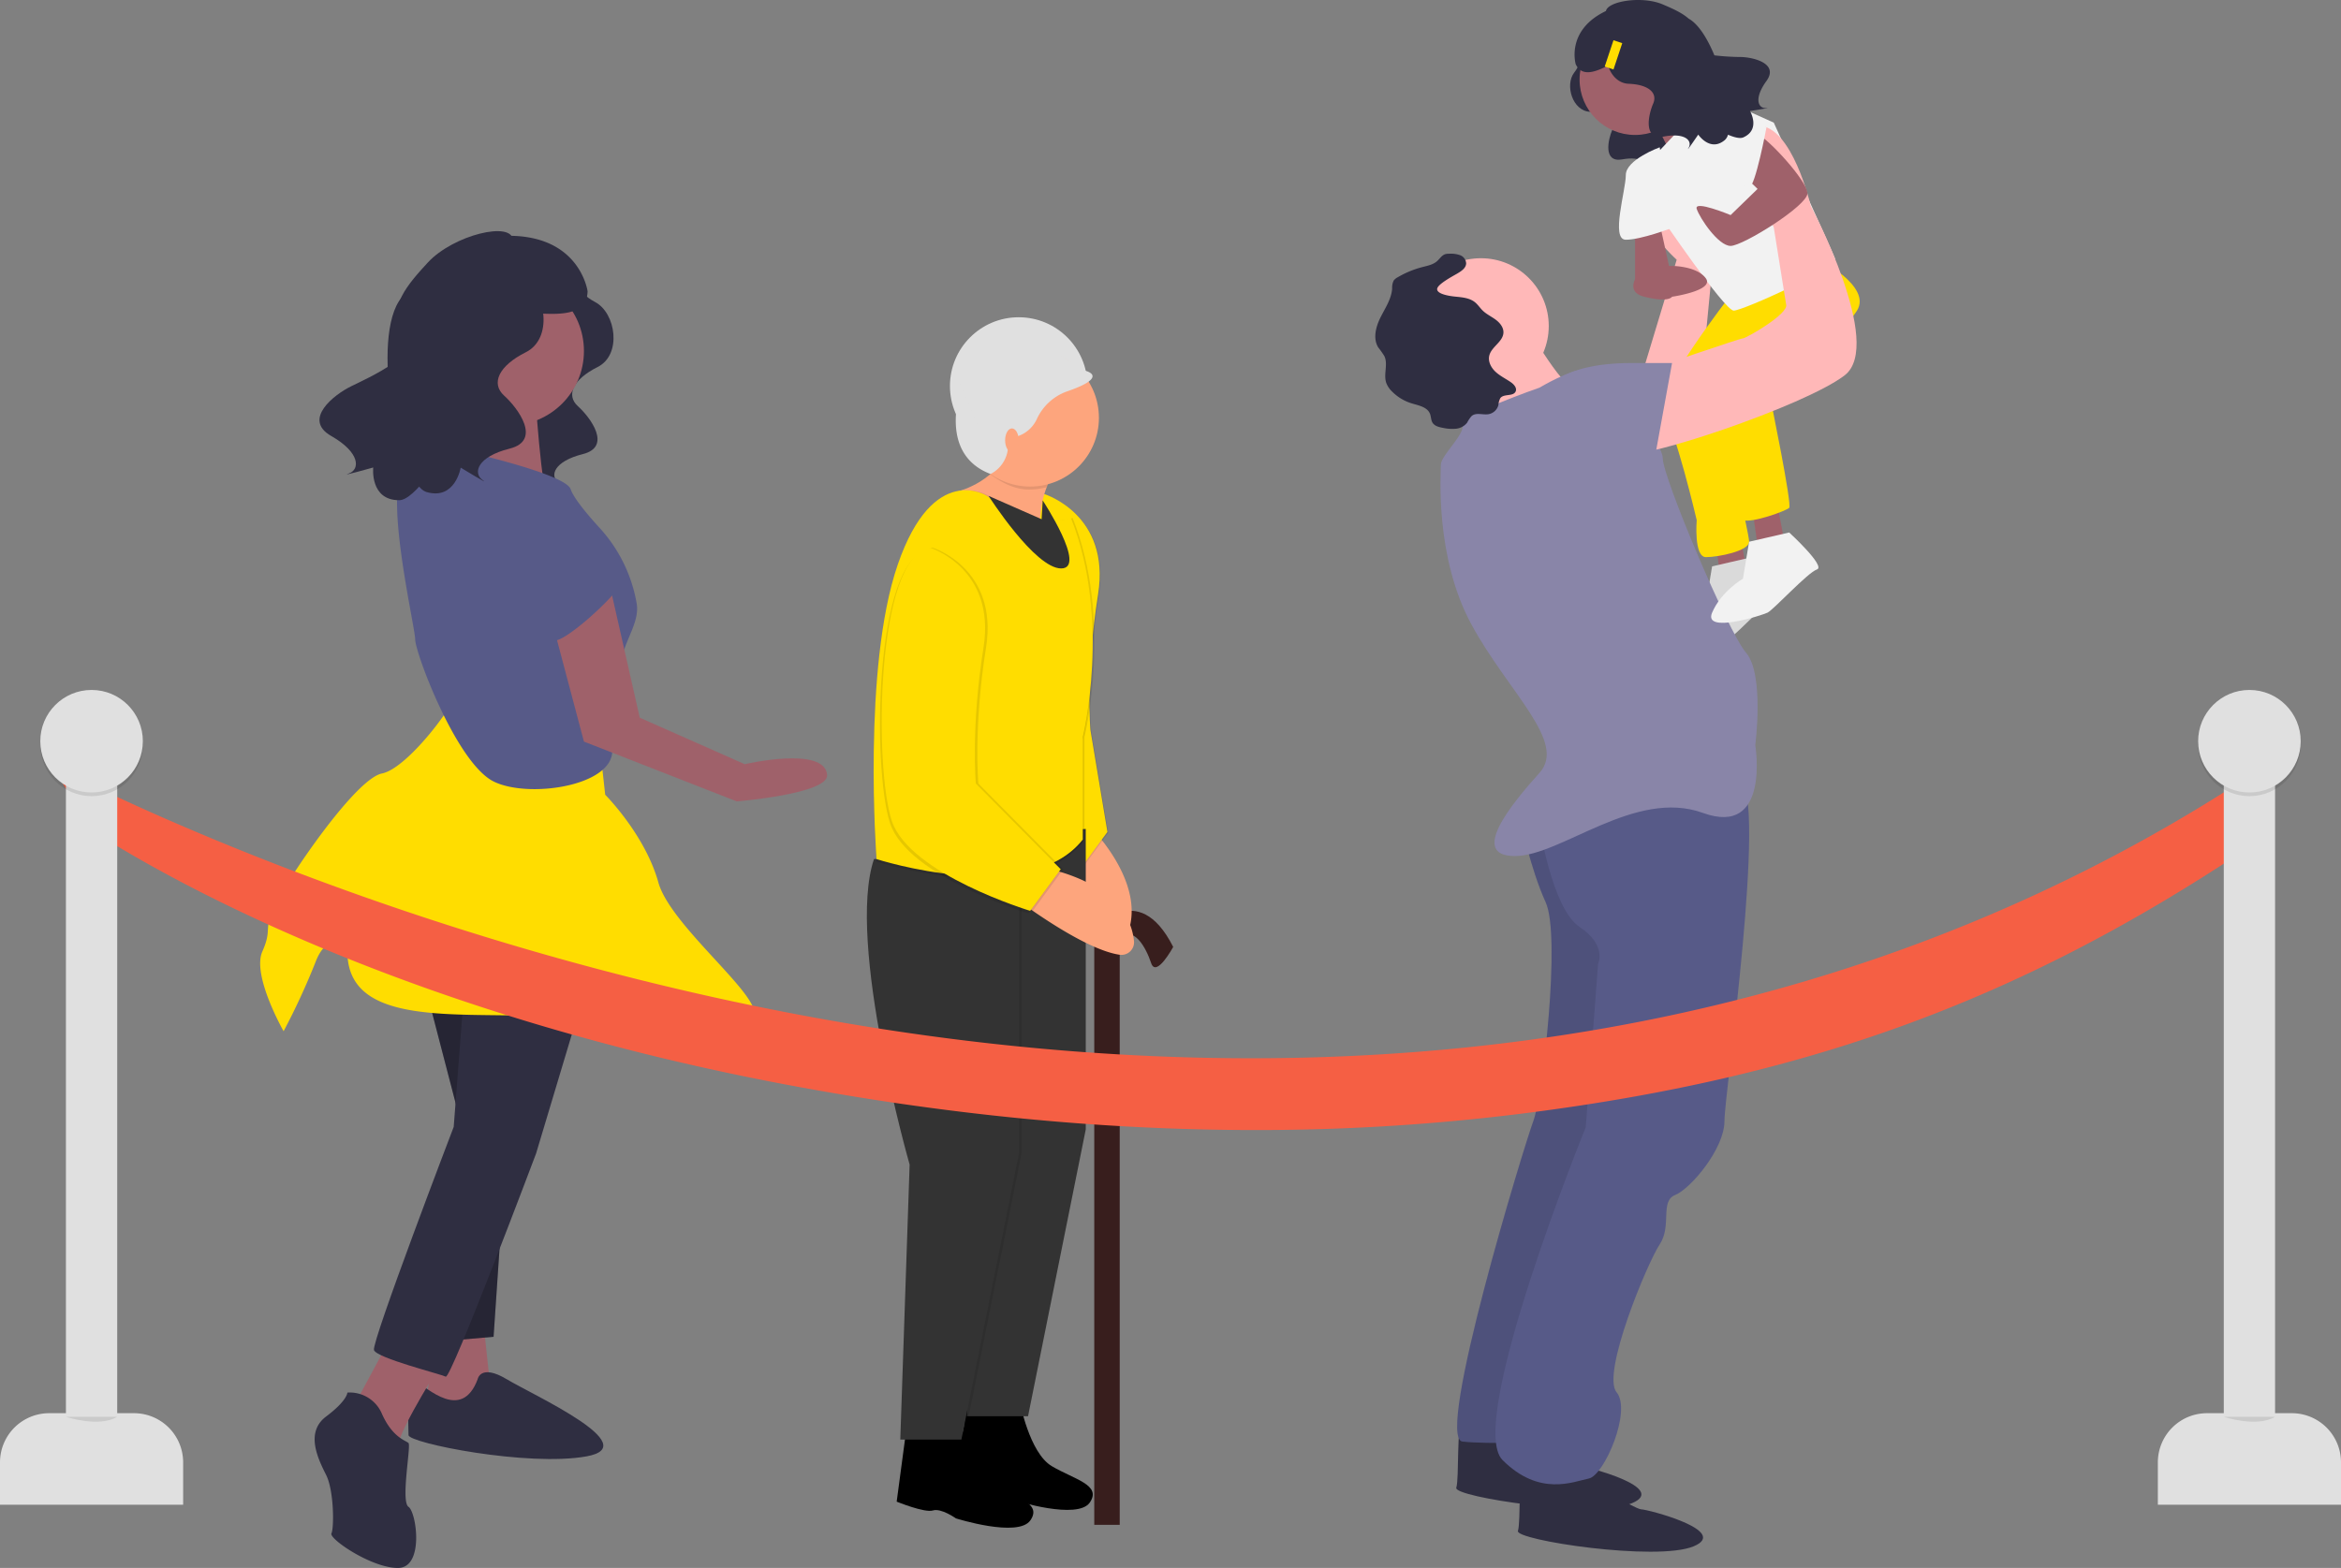 <svg id="b18c4a64-54bc-43ba-8216-386ddc8e43d1" data-name="Layer 1" xmlns="http://www.w3.org/2000/svg" width="903.345" height="605.222" viewBox="0 0 903.345 605.222"><rect x="0" y="0" width="903.345" height="605.222" fill="#808080" stroke="none"/><title>Queue</title><path d="M757.269,168.337s2.112,2.42-1.507,7.103-.697,14.844,6.178,15.103,10.209,3.138,8.551,6.931-3.649,12.806,3.838,11.435,9.853,1.61,8.528,3.901,3.338-4.556,3.338-4.556,4.172,6.215,9.293,1.865,7.157-43.792-3.283-44.46S757.269,168.337,757.269,168.337Z" transform="translate(-148.327 -147.389)" fill="#2f2e41"/><polygon points="661.864 208.51 664.243 225.162 674.948 225.162 671.38 206.131 661.864 208.51" fill="#9f616a"/><path d="M824.465,362.441s14.274,13.084,10.705,14.274S818.518,392.178,816.139,393.367c-2.128,1.064-24.979,8.326-21.41,0S806.623,380.283,806.623,380.283l2.379-14.274Z" transform="translate(-148.327 -147.389)" fill="#f2f2f2"/><path d="M824.465,362.441s14.274,13.084,10.705,14.274S818.518,392.178,816.139,393.367c-2.128,1.064-24.979,8.326-21.41,0S806.623,380.283,806.623,380.283l2.379-14.274Z" transform="translate(-148.327 -147.389)" opacity="0.1"/><polygon points="676.138 196.02 678.517 212.673 689.222 212.673 685.654 193.641 676.138 196.02" fill="#9f616a"/><path d="M779.734,299.205l15.59-51.548s-26.168-23.789-8.326-30.926,22.6,28.547,22.6,28.547l-5.947,61.852H779.86Z" transform="translate(-148.327 -147.389)" fill="#ffb8b8"/><path d="M816.139,261.336s-30.742,39.43-26.076,45.289,12.992,41.543,12.992,41.543-1.189,14.274,3.568,14.274,16.653-2.379,16.653-5.947-10.705-48.768-10.705-48.768l30.926-40.442Z" transform="translate(-148.327 -147.389)" fill="#ffdd00"/><path d="M818.518,263.715l30.926-16.653s21.41,10.705,15.463,20.221-33.305,34.495-33.305,34.495,8.326,40.442,7.137,41.631-14.274,5.947-17.842,4.758-22.6-47.579-17.842-49.958,20.221-27.358,20.221-27.358Z" transform="translate(-148.327 -147.389)" fill="#ffdd00"/><path d="M734.066,700.251S755.476,713.335,757.855,713.335s34.495,8.326,20.221,14.274-68.989-2.379-67.8-5.947,0-24.979,2.379-24.979S734.066,700.251,734.066,700.251Z" transform="translate(-148.327 -147.389)" fill="#2f2e41"/><path d="M757.855,716.903s21.41,13.084,23.789,13.084,34.495,8.326,20.221,14.274-68.989-2.379-67.8-5.947,0-24.979,2.379-24.979S757.855,716.903,757.855,716.903Z" transform="translate(-148.327 -147.389)" fill="#2f2e41"/><path d="M735.255,464.735s3.568,17.842,9.516,30.926-1.189,74.937-4.758,84.452-38.063,122.516-27.358,123.705,32.116,0,32.116,0l34.495-108.242-5.947-145.115Z" transform="translate(-148.327 -147.389)" fill="#575a88"/><path d="M735.255,464.735s3.568,17.842,9.516,30.926-1.189,74.937-4.758,84.452-38.063,122.516-27.358,123.705,32.116,0,32.116,0l34.495-108.242-5.947-145.115Z" transform="translate(-148.327 -147.389)" opacity="0.1"/><path d="M742.392,465.925s4.758,32.116,15.463,39.253,7.137,14.274,7.137,14.274L760.234,582.493s-46.389,114.189-32.116,128.463,27.358,8.326,33.305,7.137,16.653-26.168,10.705-33.305,11.895-49.958,16.653-57.095,0-16.653,5.947-19.032,19.032-17.842,19.032-28.547,16.653-124.894,5.947-132.031-79.325,14.73-79.325,14.73Z" transform="translate(-148.327 -147.389)" fill="#575a88"/><circle cx="571.464" cy="125.842" r="26.168" fill="#ffb8b8"/><circle cx="630.938" cy="30.684" r="21.41" fill="#9f616a"/><path d="M737.634,273.231S751.908,299.399,759.044,299.399s-28.547,27.358-28.547,27.358-11.895-34.495-14.274-35.684S737.634,273.231,737.634,273.231Z" transform="translate(-148.327 -147.389)" fill="#ffb8b8"/><path d="M742.392,297.02s-30.926,10.705-29.737,14.274-8.326,11.895-8.326,15.463-2.379,35.684,11.895,61.852,36.874,45.2,26.168,57.095-27.358,32.116-9.516,32.116,46.389-26.168,72.558-16.653,20.221-26.168,20.221-26.168,3.568-27.358-3.568-35.684-32.116-67.8-32.116-74.937-23.789-34.495-29.737-34.495S742.392,297.02,742.392,297.02Z" transform="translate(-148.327 -147.389)" fill="#8985a8"/><path d="M779.265,191.157" transform="translate(-148.327 -147.389)" fill="none" stroke="#2f2e41" stroke-miterlimit="10"/><path d="M785.213,191.157s9.686,18.416,10.196,21.697,17.162-21.697,17.162-21.697L793.539,178.073Z" transform="translate(-148.327 -147.389)" fill="#9f616a"/><path d="M788.781,205.431l20.221-21.41,23.789,10.705s22.187,48.768,23.583,52.337-35.478,20.221-39.046,20.221-28.547-36.874-28.547-36.874S782.834,212.568,788.781,205.431Z" transform="translate(-148.327 -147.389)" fill="#f2f2f2"/><polygon points="630.938 86.589 630.938 108 645.212 108 640.517 86.589 630.938 86.589" fill="#9f616a"/><path d="M787.409,250.036a8.871,8.871,0,0,0-8.379,5.633c-.93,2.515-.614,5.158,3.804,6.262,9.516,2.379,10.705,0,10.705,0s16.519-2.379,13.017-7.137-13.017-4.758-13.017-4.758Z" transform="translate(-148.327 -147.389)" fill="#9f616a"/><path d="M838.739,352.925s14.274,13.084,10.705,14.274-16.653,15.463-19.032,16.653c-2.128,1.064-24.979,8.326-21.41,0s11.895-13.084,11.895-13.084l2.379-14.274Z" transform="translate(-148.327 -147.389)" fill="#f2f2f2"/><path d="M710.468,253.087c1.637-.959,3.571-2.154,3.618-4.051a3.586,3.586,0,0,0-2.351-3.15,10.528,10.528,0,0,0-4.11-.554,5.35,5.35,0,0,0-1.589.158c-1.355.418-2.135,1.794-3.203,2.727-1.55,1.356-3.684,1.754-5.677,2.271a37.165,37.165,0,0,0-9.514,3.943,4.462,4.462,0,0,0-1.506,1.239,6.075,6.075,0,0,0-.605,3.079c-.269,4.036-2.688,7.549-4.494,11.168s-2.993,8.127-.873,11.572a39.397,39.397,0,0,1,2.353,3.34c1.503,3.131-.373,6.986.713,10.285a8.995,8.995,0,0,0,2.277,3.415,18.096,18.096,0,0,0,7.495,4.538c2.703.832,6.057,1.387,7.115,4.01.454,1.125.361,2.451,1.002,3.481.794,1.276,2.43,1.689,3.908,1.961a16.701,16.701,0,0,0,5.063.366,6.282,6.282,0,0,0,4.367-2.338,12.771,12.771,0,0,1,1.768-2.608c1.722-1.439,4.338-.302,6.55-.684a4.791,4.791,0,0,0,3.754-3.524,6.67,6.67,0,0,1,.762-2.693c1.374-1.758,4.988-.517,5.895-2.555.589-1.324-.644-2.724-1.836-3.548-1.944-1.345-4.117-2.379-5.86-3.975s-3.033-3.984-2.487-6.284c.819-3.449,5.321-5.348,5.471-8.889.085-2.029-1.372-3.809-3.005-5.017s-3.523-2.076-4.982-3.488c-1.066-1.032-1.871-2.328-3.03-3.255-2.097-1.676-4.965-1.88-7.636-2.154-1.432-.147-7.146-.809-6.921-2.99C703.086,257.068,709.014,253.939,710.468,253.087Z" transform="translate(-148.327 -147.389)" fill="#2f2e41"/><path d="M788.781,204.241S775.697,208.999,775.697,214.947s-5.947,24.979,0,24.979,17.842-4.566,17.842-4.566Z" transform="translate(-148.327 -147.389)" fill="#f2f2f2"/><path d="M785.213,289.883s34.495-11.895,35.684-11.895,17.842-9.516,16.653-13.084l-4.758-29.737S813.76,195.915,826.844,195.915s20.221,30.926,20.221,30.926,28.547,53.526,13.084,65.421-79.695,33.305-83.263,29.737S785.213,289.883,785.213,289.883Z" transform="translate(-148.327 -147.389)" fill="#ffb8b8"/><path d="M818.518,212.568l8.029,7.737L816.139,230.41s-14.274-5.947-13.084-2.379,8.326,14.274,13.084,14.274,29.521-15.463,29.629-20.221-15.355-21.41-18.923-22.6S818.518,212.568,818.518,212.568Z" transform="translate(-148.327 -147.389)" fill="#9f616a"/><path d="M803.421,204.276s17.476,15.428,19.855,15.428,6.705-23.18,6.705-23.18-14.1-9.187-19.324-6.683S803.421,204.276,803.421,204.276Z" transform="translate(-148.327 -147.389)" fill="#f2f2f2"/><path d="M742.392,304.157s0-16.653,35.684-16.653h15.463l-7.137,39.253-23.789,7.137Z" transform="translate(-148.327 -147.389)" fill="#8985a8"/><path d="M820.339,169.395A92.369,92.369,0,0,1,809.876,168.75c-2.727-6.591-6.201-12.121-9.959-14.183-2.667-2.386-6.78-4.12-10.007-5.492-7.925-3.367-21.119-1.267-21.89,2.562-15.595,7.452-11.654,20.538-11.654,20.538,2.423,5.122,7.859,2.852,12.471.532,1.178,3.713,3.96,6.864,7.942,7.014,7.616.287,11.309,3.477,9.473,7.678s-4.042,14.186,4.252,12.668,10.915,1.784,9.447,4.322,3.698-5.047,3.698-5.047,4.622,6.886,10.295,2.066a4.305,4.305,0,0,0,1.182-2.025c2.638,1.135,4.727,1.566,5.914,1.036,6.795-3.04,2.575-10.179,2.575-10.179s9.071-1.392,6.148-1.161-4.772-3.558.174-10.387S824.922,169.55,820.339,169.395Z" transform="translate(-148.327 -147.389)" fill="#2f2e41"/><rect x="769.155" y="163.205" width="3.568" height="10.705" transform="translate(-55.661 -382.198) rotate(18.407)" fill="#ffdd00"/><path d="M371.354,254.986s-1.42,4.733,6.626,8.992,10.412,20.35.947,25.083-12.305,10.885-7.572,15.144,13.251,15.617,1.893,18.457-12.778,8.519-9.465,10.885-7.572-4.259-7.572-4.259-1.893,11.358-11.831,8.519S306.518,281.015,320.716,273.443,371.354,254.986,371.354,254.986Z" transform="translate(-148.327 -147.389)" fill="#2f2e41"/><polygon points="186.357 508.814 189.434 537.531 176.101 545.736 163.794 543.685 169.947 508.814 186.357 508.814" fill="#9f616a"/><circle cx="196.613" cy="135.49" r="28.717" fill="#9f616a"/><path d="M354.684,296.725s2.564,43.589,5.641,43.589-35.897-2.051-35.897-2.051,16.41-28.717,8.205-37.948S354.684,296.725,354.684,296.725Z" transform="translate(-148.327 -147.389)" fill="#9f616a"/><polygon points="163.794 379.587 177.127 430.867 166.87 518.045 190.46 515.993 199.69 379.587 163.794 379.587" fill="#2f2e41"/><polygon points="163.794 379.587 177.127 430.867 166.87 518.045 190.46 515.993 199.69 379.587 163.794 379.587" opacity="0.2"/><path d="M332.633,679.792s1.026-6.154,11.282,0,53.332,25.64,30.768,29.743-68.716-5.128-68.716-8.205-1.026-22.564,3.077-20.512S326.48,696.202,332.633,679.792Z" transform="translate(-148.327 -147.389)" fill="#2f2e41"/><path d="M319.3,672.613s-16.41,25.64-17.435,32.82S285.455,689.023,285.455,689.023l14.359-26.666Z" transform="translate(-148.327 -147.389)" fill="#9f616a"/><path d="M373.658,531.078l-18.461,61.537s-32.82,87.177-34.871,86.152-26.666-7.179-27.692-10.256,30.768-86.152,30.768-86.152l4.102-53.332Z" transform="translate(-148.327 -147.389)" fill="#2f2e41"/><path d="M282.378,684.92a13.464,13.464,0,0,1,13.333,8.205c4.102,9.231,9.231,10.256,10.256,11.282s-3.077,22.564,0,24.615S312.121,752.611,301.865,752.611s-26.666-11.282-25.64-13.333,1.026-16.41-2.051-22.564-8.205-16.41,0-22.564S282.378,684.92,282.378,684.92Z" transform="translate(-148.327 -147.389)" fill="#2f2e41"/><path d="M379.812,435.696l2.051,18.461s15.384,15.384,20.512,33.845,47.178,49.23,34.871,53.332-26.666,6.154-62.563,0-92.305,7.179-92.305-26.666c0,0-7.179-9.231-12.307,4.102a268.068,268.068,0,0,1-12.307,26.666s-12.307-21.538-8.205-30.768,0-8.205,5.128-18.461,30.768-48.204,41.025-50.255,29.743-28.717,28.717-31.794S379.812,435.696,379.812,435.696Z" transform="translate(-148.327 -147.389)" fill="#ffdd00"/><path d="M324.428,320.827s42.05,9.231,44.101,15.384c1.154,3.461,6.526,9.844,11.006,14.765a57.645,57.645,0,0,1,14.476,29.373c1.07,6.543-3.427,12.427-5.483,19.963-6.154,22.564-10.769,16.923-4.615,33.333s-30.768,22.564-45.127,15.384-30.256-49.742-30.256-54.87-13.846-63.075-2.564-67.178S324.428,320.827,324.428,320.827Z" transform="translate(-148.327 -147.389)" fill="#575a88"/><path d="M382.888,370.056,395.196,424.414l40.512,17.948s30.768-7.179,31.794,4.102c.67,7.365-34.871,10.256-34.871,10.256l-58.973-23.076-13.333-50.255Z" transform="translate(-148.327 -147.389)" fill="#9f616a"/><path d="M368.53,349.544s25.64,15.384,19.487,23.589-21.538,21.538-25.64,21.538-7.179-24.615-7.179-31.794S368.53,349.544,368.53,349.544Z" transform="translate(-148.327 -147.389)" fill="#575a88"/><path d="M342.875,245.588s-1.573,5.243,7.34,9.961,11.534,22.544,1.049,27.786-13.631,12.058-8.388,16.777,14.68,17.301,2.097,20.447-14.155,9.437-10.485,12.058-8.388-4.718-8.388-4.718-2.097,12.583-13.107,9.437-21.995-60.326-9.722-75.053C314.681,248.589,342.875,245.588,342.875,245.588Z" transform="translate(-148.327 -147.389)" fill="#2f2e41"/><path d="M346.224,240.192c-.002-7.681-22.982-2.162-32.834,8.562-6.823,7.426-17.185,18.599-8.502,26.475s-14.884,18.2-21.205,21.33S264.882,309.261,276.15,315.683s11.087,12.904,6.846,14.439,9.35-2.282,9.35-2.282-1.373,12.682,10.077,12.621,44.3-62.987,36.452-80.478C331.579,243.719,346.224,240.192,346.224,240.192Z" transform="translate(-148.327 -147.389)" fill="#2f2e41"/><path d="M341.246,238.509c30.729-1.85,33.814,21.281,33.814,21.281-.212,13.386-21.47,6.864-27.374,8.859-7.123-5.124-20.853-14.819-30.673-21.738A46.442,46.442,0,0,1,341.246,238.509Z" transform="translate(-148.327 -147.389)" fill="#2f2e41"/><rect x="422.251" y="359.283" width="9.827" height="229.293" fill="#381e1d"/><path d="M570.579,506.672s16.706-20.964,30.463,6.224c0,0-6.551,12.12-8.517,6.224s-6.673-14.711-12.181-9.485" transform="translate(-148.327 -147.389)" fill="#381e1d"/><path d="M569.102,466.623s24.717,24.332,12.545,44.885a4.86,4.86,0,0,1-7.603.973c-4.196-4.15-10.831-14.458-18.982-39.962Z" transform="translate(-148.327 -147.389)" fill="#fda57d"/><path d="M551.744,338.469s25.55,7.861,20.636,38.652-2.948,52.41-2.948,52.41l6.551,39.307-11.792,16.05S543.882,464.58,537.004,443.944,530.78,341.745,551.744,338.469Z" transform="translate(-148.327 -147.389)" opacity="0.1"/><path d="M551.416,338.141s25.55,7.861,20.636,38.652-2.948,52.41-2.948,52.41l6.551,39.307-11.792,16.05s-20.309-20.309-27.188-40.945S530.452,341.417,551.416,338.141Z" transform="translate(-148.327 -147.389)" fill="#ffdd00"/><path d="M521.456,688.77l-4.188,31.366s10.752,4.402,13.974,3.405,8.869,3.052,8.869,3.052,24.026,7.59,28.744.77-5.984-8.906-14.667-14.047-12.354-24.986-12.354-24.986Z" transform="translate(-148.327 -147.389)"/><path d="M567.303,467.364V583.321L545.029,694.037h-23.584l3.603-106.13s-24.567-85.821-13.758-117.922Z" transform="translate(-148.327 -147.389)" fill="#333"/><path d="M549.133,481.994s34.342,4.861,36.78,28.623a4.86,4.86,0,0,1-5.534,5.304c-5.841-.841-17.306-5.182-39.026-20.838Z" transform="translate(-148.327 -147.389)" fill="#fda57d"/><path d="M553.382,332.9s-5.569,9.499-3.276,25.877c0,0-32.92-2.784-31.937-21.783,0,0,16.05-3.931,19.817-18.507Z" transform="translate(-148.327 -147.389)" fill="#fda57d"/><path d="M498.526,695.649,494.338,727.015s10.752,4.402,13.974,3.405,8.869,3.052,8.869,3.052,24.026,7.59,28.744.77-5.984-8.906-14.667-14.047-12.354-24.986-12.354-24.986Z" transform="translate(-148.327 -147.389)"/><path d="M542.572,476.372V592.329L520.298,703.045h-23.584l3.603-106.13s-24.567-85.821-13.758-117.922Z" transform="translate(-148.327 -147.389)" opacity="0.1"/><path d="M541.59,476.372V592.329L519.315,703.045H495.731l3.603-106.13s-24.567-85.821-13.758-117.922Z" transform="translate(-148.327 -147.389)" fill="#333"/><path d="M529.797,338.797s-20.636-13.43-34.394,26.532-8.189,113.664-8.189,113.664,58.633,18.999,79.597-7.534V431.824s11.137-45.203-4.586-84.511C562.226,347.313,548.468,352.882,529.797,338.797Z" transform="translate(-148.327 -147.389)" opacity="0.1"/><path d="M529.142,339.779s-20.636-13.43-34.394,26.532-8.189,113.664-8.189,113.664,58.633,18.999,79.597-7.534v-39.635s11.137-45.203-4.586-84.511C561.571,348.296,547.813,353.864,529.142,339.779Z" transform="translate(-148.327 -147.389)" opacity="0.1"/><path d="M529.142,338.797s-20.636-13.43-34.394,26.532-8.189,113.664-8.189,113.664,58.633,18.999,79.597-7.534V431.824s11.137-45.203-4.586-84.511C561.571,347.313,547.813,352.882,529.142,338.797Z" transform="translate(-148.327 -147.389)" fill="#ffdd00"/><path d="M508.178,358.778s25.55,7.861,20.636,38.652-2.948,52.41-2.948,52.41l32.756,33.084-11.792,16.05s-46.514-14.085-53.392-34.721S487.214,362.053,508.178,358.778Z" transform="translate(-148.327 -147.389)" opacity="0.1"/><path d="M506.541,359.76s25.55,7.861,20.636,38.652-2.948,52.41-2.948,52.41l32.756,33.084-11.792,16.05s-46.514-14.085-53.392-34.721S485.577,363.036,506.541,359.76Z" transform="translate(-148.327 -147.389)" opacity="0.1"/><path d="M507.196,358.778S532.745,366.639,527.832,397.43s-2.948,52.41-2.948,52.41L557.64,482.923l-11.792,16.05s-46.514-14.085-53.392-34.721S486.232,362.053,507.196,358.778Z" transform="translate(-148.327 -147.389)" fill="#ffdd00"/><path d="M537.495,319.634l15.395,14.413a15.384,15.384,0,0,0-.685,1.396,26.558,26.558,0,0,1-6.849.897c-5.88,0-10.997-2.986-15.395-6.224C533.036,327.338,535.673,324.646,537.495,319.634Z" transform="translate(-148.327 -147.389)" opacity="0.1"/><circle cx="393.098" cy="148.988" r="26.532" fill="#e0e0e0"/><circle cx="397.52" cy="161.272" r="26.532" fill="#fda57d"/><path d="M519.479,296.377s-9.935,26.016,11.083,33.972h0a12.433,12.433,0,0,0,3.101-19.898Z" transform="translate(-148.327 -147.389)" fill="#e0e0e0"/><path d="M567.315,290.553s9.16,2.221-6.891,7.79A20.306,20.306,0,0,0,548.397,309.193a12.479,12.479,0,0,1-17.288,5.701l-5.079-2.793L517.186,291.464l10.482-12.12,18.016-2.293Z" transform="translate(-148.327 -147.389)" fill="#e0e0e0"/><ellipse cx="390.478" cy="169.952" rx="2.62" ry="4.586" fill="#fda57d"/><path d="M529.797,338.797S547.649,366.803,557.804,366.803s-7.121-26.261-7.121-26.261l-.413,7.263Z" transform="translate(-148.327 -147.389)" fill="#333"/><path d="M632.631,583.581c-59.327,0-120.772-6.028-183.686-18.06C279.746,533.163,188.317,470.402,183.312,467.706l-15.082-25.082.004.002v-.001c1.412.758,121.562,64.667,286.652,96.11C606.387,567.589,828.063,574.217,1023.78,441.926l-4.301,30.209c-90.05,60.869-173.039,91.326-285.433,105.297A822.184,822.184,0,0,1,632.631,583.581Z" transform="translate(-148.327 -147.389)" fill="#f55f44"/><rect x="25.443" y="274.8" width="19.789" height="279.871" fill="#e0e0e0"/><path d="M18.989,545.483h32.697A18.989,18.989,0,0,1,70.674,564.471V580.82a0,0,0,0,1,0,0H0a0,0,0,0,1,0,0V564.471A18.989,18.989,0,0,1,18.989,545.483Z" fill="#e0e0e0"/><circle cx="35.337" cy="287.521" r="19.789" opacity="0.1"/><circle cx="35.337" cy="286.107" r="19.789" fill="#e0e0e0"/><path d="M173.77,694.277s12.721,4.234,19.789.001" transform="translate(-148.327 -147.389)" opacity="0.1"/><rect x="858.113" y="274.8" width="19.789" height="279.871" fill="#e0e0e0"/><path d="M851.659,545.483h32.697a18.989,18.989,0,0,1,18.989,18.989V580.82a0,0,0,0,1,0,0H832.671a0,0,0,0,1,0,0V564.471A18.989,18.989,0,0,1,851.659,545.483Z" fill="#e0e0e0"/><circle cx="868.008" cy="287.521" r="19.789" opacity="0.1"/><circle cx="868.008" cy="286.107" r="19.789" fill="#e0e0e0"/><path d="M1006.441,694.277s12.721,4.234,19.789.001" transform="translate(-148.327 -147.389)" opacity="0.1"/></svg>